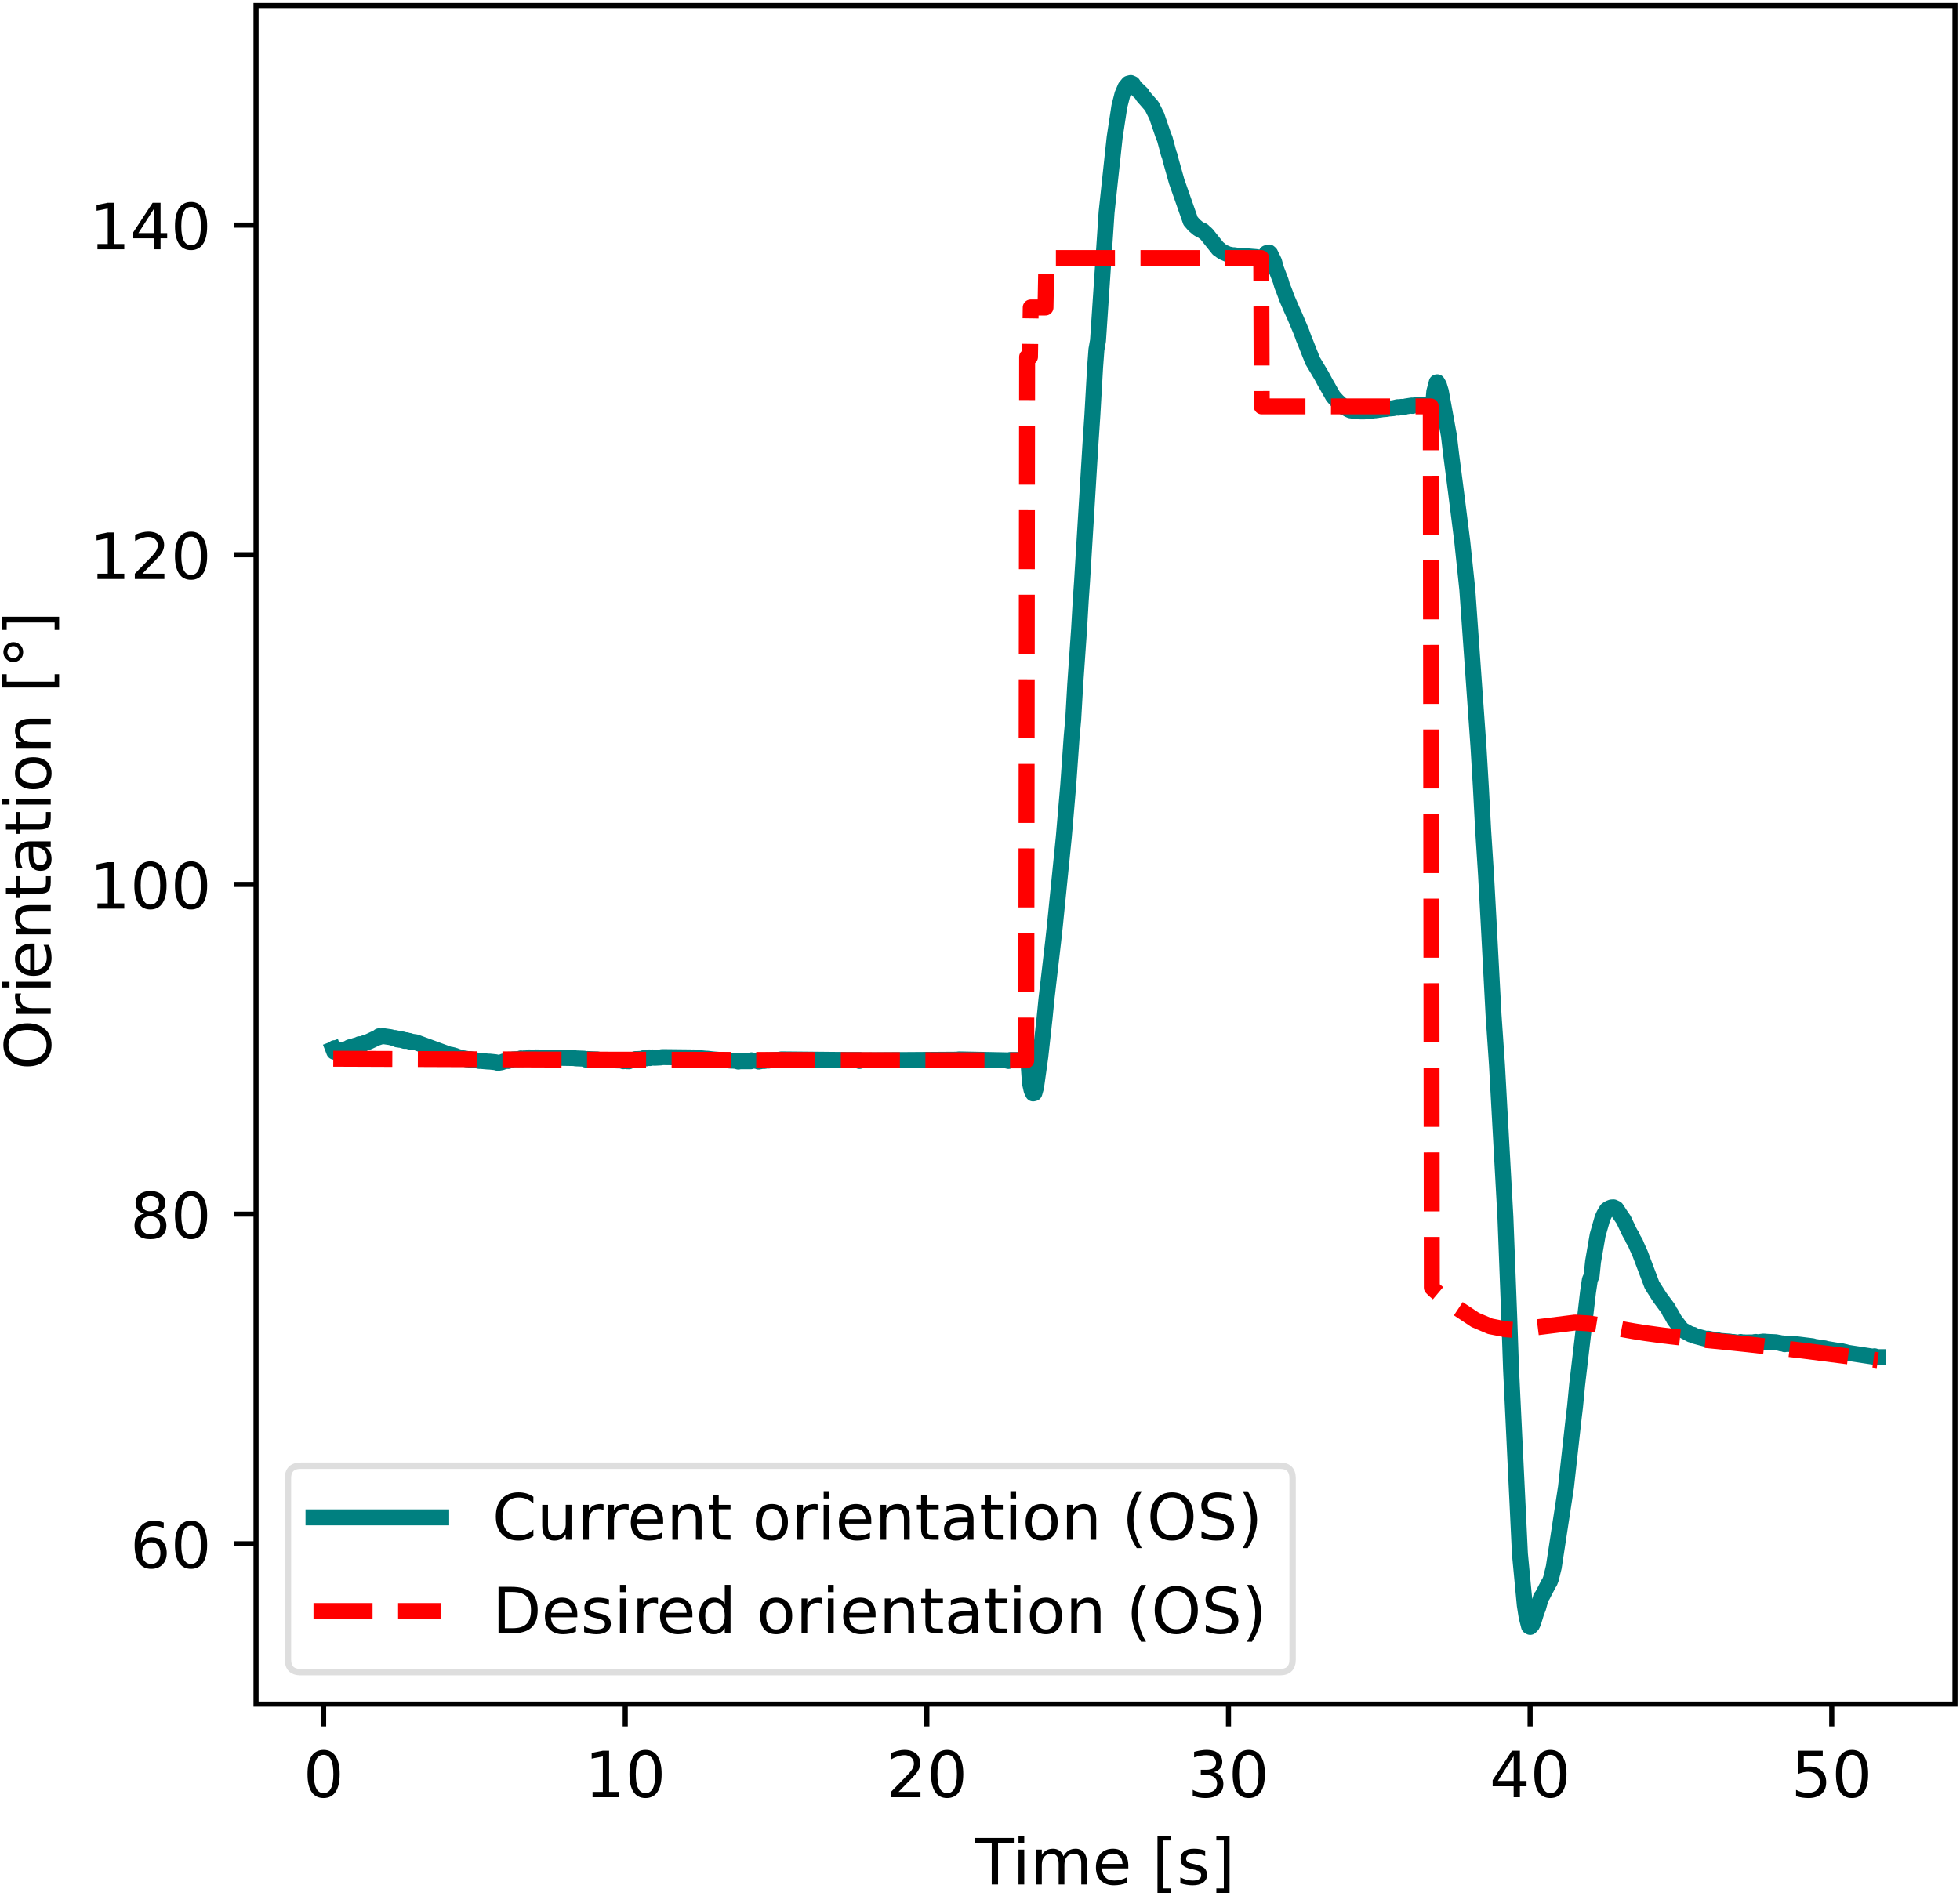 <?xml version="1.0" encoding="UTF-8" standalone="no"?>
<svg
   width="307pt"
   height="396"
   viewBox="0 0 307 297"
   version="1.1"
   id="svg2578"
   sodipodi:docname="Orientation-cropped_new.svg"
   inkscape:version="1.2.2 (732a01da63, 2022-12-09)"
   xmlns:inkscape="http://www.inkscape.org/namespaces/inkscape"
   xmlns:sodipodi="http://sodipodi.sourceforge.net/DTD/sodipodi-0.dtd"
   xmlns:xlink="http://www.w3.org/1999/xlink"
   xmlns="http://www.w3.org/2000/svg"
   xmlns:svg="http://www.w3.org/2000/svg">
  <defs
     id="defs2582" />
  <sodipodi:namedview
     id="namedview2580"
     pagecolor="#ffffff"
     bordercolor="#999999"
     borderopacity="1"
     inkscape:showpageshadow="0"
     inkscape:pageopacity="0"
     inkscape:pagecheckerboard="0"
     inkscape:deskcolor="#d1d1d1"
     inkscape:document-units="pt"
     showgrid="false"
     inkscape:zoom="4.0355084"
     inkscape:cx="78.30488"
     inkscape:cy="219.79882"
     inkscape:window-width="1366"
     inkscape:window-height="745"
     inkscape:window-x="-8"
     inkscape:window-y="-8"
     inkscape:window-maximized="1"
     inkscape:current-layer="g2576" />
  <clipPath
     id="a">
    <path
       transform="matrix(1 0 0 -1 -63 305)"
       d="M0 0h460.8v345.6H0z"
       id="path2244" />
  </clipPath>
  <g
     clip-path="url(#a)"
     id="g2576">
    <path
       d="M-63 305h460.8V-40.6H-63z"
       fill="#fff"
       id="path2247" />
    <path
       d="M40.104 266.984h266.112V.872H40.104z"
       fill="#fff"
       id="path2249" />
    <path
       stroke-width=".8"
       stroke-linejoin="round"
       fill="none"
       stroke="#000"
       d="M50.688 266.984v3.5"
       id="path2251" />
    <symbol
       id="b">
      <path
         transform="matrix(.001 0 0 .001 -.066 .013)"
         d="M318 664c-51 0-89-25-115-75s-38-125-38-225 12-175 38-225 64-75 115-75 89 25 115 75c25 50 38 125 38 225s-13 175-38 225c-26 50-64 75-115 75zm0 78c81 0 143-33 187-97 43-65 65-159 65-281 0-123-22-217-65-281-44-64-106-96-188-96S173 19 130 83 66 241 66 364c0 122 21 216 64 281 43 64 106 97 188 97z"
         id="path2253" />
    </symbol>
    <use
       xlink:href="#b"
       transform="matrix(10 0 0 -10 48.168 281.708)"
       id="use2256" />
    <path
       stroke-width=".8"
       stroke-linejoin="round"
       fill="none"
       stroke="#000"
       d="M97.933 266.984v3.5"
       id="path2258" />
    <symbol
       id="c">
      <path
         transform="translate(-.11) scale(.001)"
         d="M124 83h161v556l-175-35v90l174 35h99V83h161V0H124v83z"
         id="path2260" />
    </symbol>
    <use
       xlink:href="#c"
       transform="matrix(10 0 0 -10 92.673 281.578)"
       id="use2263" />
    <use
       xlink:href="#b"
       transform="matrix(10 0 0 -10 98.593 281.708)"
       id="use2265" />
    <path
       stroke-width=".8"
       stroke-linejoin="round"
       fill="none"
       stroke="#000"
       d="M145.177 266.984v3.5"
       id="path2267" />
    <symbol
       id="d">
      <path
         transform="translate(-.073) scale(.001)"
         d="M192 83h344V0H73v83c37 38 88 90 153 156 64 65 105 107 122 126 32 35 54 65 66 90 12 24 19 49 19 73 0 38-14 70-41 94s-62 37-106 37c-31 0-64-6-98-16-34-11-71-27-110-49v100c40 16 77 28 111 36s66 12 95 12c75 0 135-19 180-57s68-88 68-151c0-30-6-59-17-85-11-27-31-59-61-95-8-10-34-37-78-82S271 164 192 83z"
         id="path2269" />
    </symbol>
    <use
       xlink:href="#d"
       transform="matrix(10 0 0 -10 139.548 281.578)"
       id="use2272" />
    <use
       xlink:href="#b"
       transform="matrix(10 0 0 -10 145.838 281.708)"
       id="use2274" />
    <path
       stroke-width=".8"
       stroke-linejoin="round"
       fill="none"
       stroke="#000"
       d="M192.422 266.984v3.5"
       id="path2276" />
    <symbol
       id="e">
      <path
         transform="matrix(.001 0 0 .001 -.076 .013)"
         d="M406 393c47-10 84-31 110-63s40-72 40-118c0-72-25-128-74-167-50-39-120-58-211-58-31 0-63 3-95 9-32 5-66 14-100 26v95c27-16 57-28 90-36 32-8 66-12 102-12 62 0 109 12 141 36s49 60 49 107c0 42-15 76-45 100s-72 37-126 37h-85v81h89c48 0 85 9 111 29 26 19 39 47 39 84s-14 66-40 86c-27 20-65 30-114 30-27 0-56-3-87-9s-65-15-102-27v88c37 10 72 18 105 23 32 5 63 8 93 8 74 0 133-17 177-51s66-80 66-138c0-40-12-74-35-102s-56-48-98-58z"
         id="path2278" />
    </symbol>
    <use
       xlink:href="#e"
       transform="matrix(10 0 0 -10 186.822 281.708)"
       id="use2281" />
    <use
       xlink:href="#b"
       transform="matrix(10 0 0 -10 193.082 281.708)"
       id="use2283" />
    <path
       stroke-width=".8"
       stroke-linejoin="round"
       fill="none"
       stroke="#000"
       d="M239.666 266.984v3.5"
       id="path2285" />
    <symbol
       id="f">
      <path
         transform="translate(-.049) scale(.001)"
         d="M378 643 129 254h249v389zm-26 86h124V254h104v-82H476V0h-98v172H49v95l303 462z"
         id="path2287" />
    </symbol>
    <use
       xlink:href="#f"
       transform="matrix(10 0 0 -10 233.797 281.578)"
       id="use2290" />
    <use
       xlink:href="#b"
       transform="matrix(10 0 0 -10 240.327 281.708)"
       id="use2292" />
    <path
       stroke-width=".8"
       stroke-linejoin="round"
       fill="none"
       stroke="#000"
       d="M286.91 266.984v3.5"
       id="path2294" />
    <symbol
       id="g">
      <path
         transform="matrix(.001 0 0 .001 -.077 .013)"
         d="M108 729h387v-83H198V467c14 5 29 9 43 11s29 4 43 4c81 0 145-23 193-67 48-45 72-105 72-181 0-79-25-140-74-183S357-13 269-13c-31 0-62 3-94 7-32 5-64 12-98 23v99c29-16 59-28 91-36 31-8 64-11 99-11 56 0 101 14 134 44 32 30 49 70 49 121 0 50-17 90-49 120-33 30-78 45-134 45-26 0-53-3-79-9s-53-15-80-27v366z"
         id="path2296" />
    </symbol>
    <use
       xlink:href="#g"
       transform="matrix(10 0 0 -10 281.321 281.708)"
       id="use2299" />
    <use
       xlink:href="#b"
       transform="matrix(10 0 0 -10 287.571 281.708)"
       id="use2301" />
    <symbol
       id="h">
      <path
         transform="translate(.002) scale(.001)"
         d="M-2 729h616v-83H355V0h-99v646H-2v83z"
         id="path2303" />
    </symbol>
    <symbol
       id="i">
      <path
         transform="translate(-.094) scale(.001)"
         d="M94 547h90V0H94v547zm0 213h90V646H94v114z"
         id="path2306" />
    </symbol>
    <symbol
       id="j">
      <path
         transform="translate(-.091) scale(.001)"
         d="M520 442c22 40 49 69 80 89 31 19 68 29 111 29 56 0 100-20 131-60s47-97 47-170V0h-90v327c0 52-10 91-28 117-19 25-47 38-85 38-47 0-84-16-111-47s-40-73-40-126V0h-90v327c0 52-10 91-28 117-19 25-48 38-86 38-46 0-83-16-110-47s-40-73-40-126V0H91v547h90v-85c20 33 45 58 74 74 28 16 62 24 102 24s73-10 101-30 48-50 62-88z"
         id="path2309" />
    </symbol>
    <symbol
       id="k">
      <path
         transform="matrix(.001 0 0 .001 -.055 .013)"
         d="M562 296v-44H149c4-62 22-110 56-142 33-32 79-48 139-48 34 0 68 4 100 12s65 21 97 39V28c-32-14-65-25-99-31s-69-10-103-10c-88 0-157 25-208 75S55 181 55 268c0 89 24 160 72 213 48 52 114 79 196 79 74 0 132-24 175-71 42-48 64-112 64-193zm-90 26c-1 49-15 88-41 118-27 29-63 44-107 44-50 0-90-15-120-43s-48-68-52-119h320z"
         id="path2312" />
    </symbol>
    <symbol
       id="m">
      <path
         transform="matrix(.001 0 0 .001 -.086 .131)"
         d="M86 760h207v-70H176V-61h117v-70H86v891z"
         id="path2315" />
    </symbol>
    <symbol
       id="n">
      <path
         transform="matrix(.001 0 0 .001 -.054 .013)"
         d="M443 531v-85c-26 12-52 22-79 29-28 6-56 10-85 10-45 0-79-7-101-21s-33-34-33-61c0-21 8-37 24-49s48-24 96-34l31-7c64-14 109-34 136-58 26-25 40-60 40-104 0-51-20-91-60-120-40-30-96-44-166-44-30 0-60 3-92 8S89 8 54 20v93c33-18 66-31 98-39 32-9 64-13 96-13 42 0 75 7 98 21 22 14 34 35 34 62 0 24-9 43-25 56s-52 26-108 38l-31 7c-56 12-97 30-121 54-25 24-37 57-37 100 0 51 18 91 54 119s88 42 156 42c33 0 64-3 94-8 29-5 56-12 81-21z"
         id="path2318" />
    </symbol>
    <symbol
       id="o">
      <path
         transform="matrix(.001 0 0 .001 -.097 .131)"
         d="M304 760v-891H97v70h117v751H97v70h207z"
         id="path2321" />
    </symbol>
    <use
       xlink:href="#h"
       transform="matrix(10 0 0 -10 152.757 295.25)"
       id="use2324" />
    <use
       xlink:href="#i"
       transform="matrix(10 0 0 -10 159.53 295.25)"
       id="use2326" />
    <use
       xlink:href="#j"
       transform="matrix(10 0 0 -10 162.28 295.25)"
       id="use2328" />
    <use
       xlink:href="#k"
       transform="matrix(10 0 0 -10 171.66 295.38)"
       id="use2330" />
    <use
       xlink:href="#l"
       transform="matrix(10 0 0 -10 177.26 295.25)"
       id="use2332" />
    <use
       xlink:href="#m"
       transform="matrix(10 0 0 -10 181.3 296.56)"
       id="use2334" />
    <use
       xlink:href="#n"
       transform="matrix(10 0 0 -10 184.88 295.38)"
       id="use2336" />
    <use
       xlink:href="#o"
       transform="matrix(10 0 0 -10 190.52 296.56)"
       id="use2338" />
    <path
       stroke-width=".8"
       stroke-linejoin="round"
       fill="none"
       stroke="#000"
       d="M40.104 241.875h-3.5"
       id="path2340" />
    <symbol
       id="p">
      <path
         transform="matrix(.001 0 0 .001 -.07 .013)"
         d="M330 404c-44 0-79-16-105-46s-39-72-39-124c0-53 13-95 39-125s61-45 105-45 79 15 105 45 39 72 39 125c0 52-13 94-39 124s-61 46-105 46zm196 309v-90c-25 12-50 21-75 27-26 6-51 9-75 9-66 0-116-22-150-66s-54-111-58-199c19 28 43 50 72 65s61 23 96 23c73 0 131-23 173-67s64-105 64-181c0-75-23-135-67-180S403-13 330-13c-84 0-149 32-193 96-45 64-67 158-67 281 0 115 27 207 82 275 54 68 128 103 220 103 24 0 49-3 75-7 25-5 51-12 79-22z"
         id="path2342" />
    </symbol>
    <use
       xlink:href="#p"
       transform="matrix(10 0 0 -10 21.085 245.802)"
       id="use2345" />
    <use
       xlink:href="#b"
       transform="matrix(10 0 0 -10 27.405 245.802)"
       id="use2347" />
    <path
       stroke-width=".8"
       stroke-linejoin="round"
       fill="none"
       stroke="#000"
       d="M40.104 190.222h-3.5"
       id="path2349" />
    <symbol
       id="q">
      <path
         transform="matrix(.001 0 0 .001 -.068 .013)"
         d="M318 346c-47 0-84-13-111-38s-40-59-40-103 13-79 40-104 64-37 111-37c46 0 83 12 110 38 27 25 41 59 41 103s-14 78-40 103c-27 25-64 38-111 38zm-99 42c-42 10-75 30-99 59s-35 64-35 106c0 58 20 104 62 138 41 34 98 51 171 51 72 0 129-17 171-51 41-34 62-80 62-138 0-42-12-77-36-106s-56-49-98-59c47-11 84-33 111-65 26-32 40-72 40-118 0-71-22-125-65-162-44-38-106-56-186-56S175 5 132 43c-43 37-64 91-64 162 0 46 13 86 40 118 26 32 63 54 111 65zm-36 156c0-38 11-68 35-89s57-31 100-31c42 0 75 10 99 31s36 51 36 89-12 67-36 88-57 32-99 32c-43 0-76-11-100-32s-35-50-35-88z"
         id="path2351" />
    </symbol>
    <use
       xlink:href="#q"
       transform="matrix(10 0 0 -10 21.065 194.15)"
       id="use2354" />
    <use
       xlink:href="#b"
       transform="matrix(10 0 0 -10 27.405 194.15)"
       id="use2356" />
    <path
       stroke-width=".8"
       stroke-linejoin="round"
       fill="none"
       stroke="#000"
       d="M40.104 138.57h-3.5"
       id="path2358" />
    <use
       xlink:href="#c"
       transform="matrix(10 0 0 -10 15.126 142.367)"
       id="use2360" />
    <use
       xlink:href="#b"
       transform="matrix(10 0 0 -10 21.046 142.497)"
       id="use2362" />
    <use
       xlink:href="#b"
       transform="matrix(10 0 0 -10 27.406 142.497)"
       id="use2364" />
    <path
       stroke-width=".8"
       stroke-linejoin="round"
       fill="none"
       stroke="#000"
       d="M40.104 86.918h-3.5"
       id="path2366" />
    <use
       xlink:href="#c"
       transform="matrix(10 0 0 -10 15.126 90.714)"
       id="use2368" />
    <use
       xlink:href="#d"
       transform="matrix(10 0 0 -10 21.116 90.714)"
       id="use2370" />
    <use
       xlink:href="#b"
       transform="matrix(10 0 0 -10 27.406 90.844)"
       id="use2372" />
    <path
       stroke-width=".8"
       stroke-linejoin="round"
       fill="none"
       stroke="#000"
       d="M40.104 35.265h-3.5"
       id="path2374" />
    <use
       xlink:href="#c"
       transform="matrix(10 0 0 -10 15.126 39.062)"
       id="use2376" />
    <use
       xlink:href="#f"
       transform="matrix(10 0 0 -10 20.876 39.062)"
       id="use2378" />
    <use
       xlink:href="#b"
       transform="matrix(10 0 0 -10 27.406 39.192)"
       id="use2380" />
    <symbol
       id="r">
      <path
         transform="matrix(.001 0 0 .001 -.056 .013)"
         d="M394 662c-72 0-129-27-171-80-42-54-63-126-63-218s21-165 63-218c42-54 99-80 171-80 71 0 128 26 170 80 42 53 63 126 63 218s-21 164-63 218c-42 53-99 80-170 80zm0 80c102 0 183-35 245-103 61-68 92-160 92-275 0-116-31-207-92-275C577 21 496-13 394-13 291-13 209 21 148 89c-62 68-92 159-92 275 0 115 30 207 92 275 61 68 143 103 246 103z"
         id="path2382" />
    </symbol>
    <symbol
       id="s">
      <path
         transform="translate(-.091) scale(.001)"
         d="M411 463c-10 6-21 10-33 13-12 2-25 4-39 4-51 0-90-17-117-50-28-33-41-80-41-142V0H91v547h90v-85c18 33 43 58 73 74s67 24 111 24c6 0 13-1 21-1 7-1 15-2 25-4v-92z"
         id="path2385" />
    </symbol>
    <symbol
       id="t">
      <path
         transform="translate(-.027) scale(.001)"
         d="M183 702V547h185v-70H183V180c0-45 6-74 18-86 12-13 37-19 75-19h92V0h-92c-70 0-118 13-144 39s-39 73-39 141v297H27v70h66v155h90z"
         id="path2388" />
    </symbol>
    <symbol
       id="u">
      <path
         transform="translate(-.091) scale(.001)"
         d="M549 330V0h-90v327c0 52-11 90-31 116s-50 39-90 39c-49 0-87-16-115-47s-42-73-42-126V0H91v547h90v-85c21 32 46 57 76 73 29 16 63 25 101 25 62 0 110-20 142-59s49-96 49-171z"
         id="path2391" />
    </symbol>
    <symbol
       id="v">
      <path
         transform="matrix(.001 0 0 .001 -.06 .013)"
         d="M343 275c-73 0-123-9-151-25-28-17-42-45-42-85 0-32 10-58 31-76 21-19 50-28 86-28 50 0 90 17 120 53 30 35 45 82 45 141v20h-89zm179 37V0h-90v83c-21-34-47-58-77-73s-68-23-112-23c-56 0-101 15-134 46s-49 73-49 126c0 61 20 107 62 139 41 31 102 47 184 47h126v9c0 41-14 73-41 96-27 22-65 34-114 34-32 0-62-4-92-12s-58-19-85-33v83c32 12 64 22 95 28s61 10 91 10c79 0 138-21 177-62s59-103 59-186z"
         id="path2394" />
    </symbol>
    <symbol
       id="w">
      <path
         transform="matrix(.001 0 0 .001 -.055 .013)"
         d="M306 484c-48 0-86-19-114-57s-42-89-42-154c0-66 13-117 41-155s66-56 115-56c48 0 86 18 114 56s42 89 42 155c0 64-14 116-42 154s-66 57-114 57zm0 76c78 0 139-26 184-76 44-51 67-121 67-211s-23-160-67-210c-45-51-106-76-184-76-79 0-141 25-185 76-44 50-66 120-66 210s22 160 66 211c44 50 106 76 185 76z"
         id="path2397" />
    </symbol>
    <symbol
       id="x">
      <path
         transform="matrix(.001 0 0 .001 -.095 -.432)"
         d="M250 679c-26 0-48-9-66-27s-27-40-27-66 9-48 27-66 40-26 66-26 48 8 66 26 27 40 27 66-9 48-27 66-40 27-66 27zm0 63c20 0 40-4 60-12 19-8 36-20 50-34 14-15 25-32 33-50 8-19 12-39 12-60 0-44-16-80-46-110s-67-44-110-44c-44 0-81 14-110 44-30 29-44 66-44 110 0 43 15 80 45 110s66 46 110 46z"
         id="path2400" />
    </symbol>
    <use
       xlink:href="#r"
       transform="matrix(0,-10,-10,0,8.078,167.071)"
       id="use2403" />
    <use
       xlink:href="#s"
       transform="matrix(0,-10,-10,0,7.948,158.851)"
       id="use2405" />
    <use
       xlink:href="#i"
       transform="matrix(0,-10,-10,0,7.948,154.711)"
       id="use2407" />
    <use
       xlink:href="#k"
       transform="matrix(0 -10 -10 0 8.078 152.901)"
       id="use2411" />
    <use
       xlink:href="#u"
       transform="matrix(0 -10 -10 0 7.948 146.391)"
       id="use2413" />
    <use
       xlink:href="#t"
       transform="matrix(0 -10 -10 0 7.948 140.691)"
       id="use2415" />
    <use
       xlink:href="#v"
       transform="matrix(0 -10 -10 0 8.078 136.441)"
       id="use2417" />
    <use
       xlink:href="#t"
       transform="matrix(0 -10 -10 0 7.948 130.641)"
       id="use2419" />
    <use
       xlink:href="#i"
       transform="matrix(0 -10 -10 0 7.948 126.051)"
       id="use2421" />
    <use
       xlink:href="#w"
       transform="matrix(0 -10 -10 0 8.078 123.661)"
       id="use2423" />
    <use
       xlink:href="#u"
       transform="matrix(0 -10 -10 0 7.948 117.181)"
       id="use2425" />
    <use
       xlink:href="#l"
       transform="matrix(0 -10 -10 0 7.948 111.751)"
       id="use2427" />
    <use
       xlink:href="#m"
       transform="matrix(0 -10 -10 0 9.258 107.711)"
       id="use2429" />
    <use
       xlink:href="#x"
       transform="matrix(0 -10 -10 0 3.628 103.721)"
       id="use2431" />
    <use
       xlink:href="#o"
       transform="matrix(0 -10 -10 0 9.258 98.701)"
       id="use2433" />
    <clipPath
       id="y">
      <path
         transform="matrix(1 0 0 -1 -63 305)"
         d="M103.104 38.016h266.112v266.112H103.104z"
         id="path2435" />
    </clipPath>
    <g
       clip-path="url(#y)"
       id="g2440">
      <path
         stroke-width="2.5"
         stroke-linecap="square"
         stroke-linejoin="round"
         fill="none"
         stroke="teal"
         d="m52.2 164.393.146.38.052-.557.09.177.095.155.094-.155.09.278.1-.145.098.247.194-.147.104.105.07-.12.1.203.104-.319.17.188 1.058-.6.265-.063.132-.069.166.082.297-.199.279.013.123-.13.052.072.099.004.123-.194.07.136.445-.176.052.005.156-.118.198-.052.572-.215 1.412-.672.08.006.105-.165.18.07.183-.044.293-.04 1.125.16.619.177.056-.051.18.057.104.002.08.163.336-.049.056.109.095-.052.108-.052.17.162.095-.104.109.16.075-.104.095.16.123-.105.08.107.094-.104.378.163.104-.052.066.106.194.002.76.11 5.207 1.91.369.051.094.102.132-.051.293.153.038-.052.189.153h.208l.647.202.69.1.085.102.316-.051.147.101.09-.102.34.152h.123l.822.101.156.051.07-.05.199.05 1.13.099h.188l.936.096.382.108.586-.097.373-.153.36-.05.193-.101.095.101.099-.204.09.102.49-.155 1.012-.052.288-.102.284.102.203-.102h.746l.104-.152.18.101.226-.05.147.05.387-.1 6.048.1.274.05 1.322.052.289.152.222-.102 1.285.05.094.102.118-.102.185.051.274.051h.203l3.34.096.137.106.288-.047.312.054.184-.05.066.053.109-.154.07.053.298-.053.289-.051.288-.154h.26l.973-.051.066-.103.222.051.16.001.478-.153.09.102.387-.1.307.05 1.002-.052.208-.05 4.516.049.26.05.123-.05.293.1.175-.05.34.101.137-.05 1.053.1.203.001.841.102 1.229.1.085.05.364-.05 1.143.102.231-.001.719.052.236.103.047-.051h.184l1.71-.001.095-.152.222.05.817.054.1.102.07-.103.213.05.076-.05.222.002.165-.002h.189l.378-.103.222.05.203-.05 1.673-.1.15-.052 10.328.1.17-.001h.199l1.474.003.057.153.099-.153.061.101.298-.05 14.83-.1.283-.052 7.38.15.18.052.085-.05.118.1.269-.152h2.844l.26 3.619.25 1.113.241.502.199-.048.26-.906.67-4.8.68-6.162.275-2.794 1.044-8.983.274-2.501 1.413-14.039.685-8.04.543-7.646.24-2.66.313-5.444.604-8.682.265-4.562.203-2.946 1.314-21.506.302-4.542.425-7.461.208-2.807.25-1.41 1.342-20.104 1.261-11.71.738-4.867.481-1.899.478-1.124.467-.56.355-.094.311.14.355.535 1.082 1.034.146.303 1.408 1.617.77 1.535 1.04 3.047.236.572.619 2.32.104.226.274 1.053.855 3.042 2.173 6.191.586.673.656.55.256.126.33.185.095-.003.279.279.146.104.213.21 1.795 2.248.08.004.321.283.345.226.855.37.284.037.364.1.193-.028.61.092h.156l.959.045.453.042 1.262.101.912.151.392-.161.09-.04.278-.559.378-.105.19.17.6 1.236.33 1.188.713 1.854.218.768.307.76.467 1.26.742 1.712.411.905.364.852.76 1.812.35.982.218.512.685 1.748.193.473.27.705 1.389 2.329.576 1.07 1.242 2.19.199.233.496.55.369.32.25.3.123.018.26.284.094-.012.184.115.392.248.364.161.288.028.308.086.08-.07.184.07.473.027.174.023.671.004.388-.064.17-.001.392-.051.099.051.175-.029.198-.086.473-.006.274-.086.307.006.189-.057.84-.069.26-.057.416-.034.374-.034.68-.159.08.086.194-.086.104.046.184-.086.458.007.19-.069.987-.154.104.069.165-.069.42-.062.421.04.227-.057 2.012-.08.17-2 .388-1.47.08-.018.274.484.293.958 1.257 6.902.335 2.83.766 5.913.992 7.858.793 7.554 1.753 24.71.373 6.294.355 6.694.449 6.976.382 6.968.799 15.038.534 7.756 1.318 23.842.614 15.983.274 7.893 1.389 28.912.76 8.023.289 1.845.378 1.47.18.103.278-.286.198-.415.468-1.534.312-.797.43-1.582.217-.273.274-.528.751-1.444.137-.198.185-.49.444-1.812 1.913-12.543 1.205-10.841.212-1.757.331-3.435 1.706-14.53.288-1.922.27-.626.23-2.23.719-4.157.756-2.652.274-.596.415-.698.35-.233.373-.14.312-.018.416.195.175.262.434.67.567.827.85 1.801.313.59.075.055.26.603.326.54.25.596.515 1.148 1.847 4.886.317.505.926 1.456 1.304 1.758.288.598.1.084.566 1.032 1.05 1.379.16.198 1.375.738.354.047.189.151.203.058 1.857.493.094-.093.288.057.293.07.388.024.17.058.246-.011.222.071.406.094h.175l1.228.093.184.104.369-.046.477.077.368.02.199.025.1-.116.08.104.34-.06.326.033 1.034-.015.194.01.109.048.09-.108.084.105.1-.13.08.072.208-.013.935-.117.1.094.146-.083.047.106.284-.07 1.322.059.298.058.246.036.321.094.16-.014.289.065.1.07.188-.048.392.014.274-.034.199-.022 3.297.408.288.094 1.05.153.065.105.1-.058.302.105.085-.07.18.07 2.083.35.118-.046.166.047.373.094.373.081.109.059.184.035.676.106 3.15.48.152.013.194.046.07-.093.265.14h.241"
         id="path2438" />
    </g>
    <clipPath
       id="z">
      <path
         transform="matrix(1 0 0 -1 -63 305)"
         d="M103.104 38.016h266.112v266.112H103.104z"
         id="path2442" />
    </clipPath>
    <g
       clip-path="url(#z)"
       id="g2447">
      <path
         stroke-width="2.5"
         stroke-dasharray="9.25,4"
         stroke-linejoin="round"
         fill="none"
         stroke="red"
         d="m52.2 165.87 34.016.133 74.528.133.137-110.21h.449l.113-7.748h2.315l.147-7.748h33.647l.08 23.244h26.472l.165 138.049.387.396.662.556 1.02.858.61.454.434.368 3.695 2.449 2.339.99 2.38.467 1.357.1 1.762-.182 7.79-.969 2.126.133 2.934.464 2.859.54 1.318.233 1.738.276 2.797.382 2.183.252 2.806.286 4.862.48 3.557.373 8.485.972 11.75 1.505"
         id="path2445" />
    </g>
    <path
       stroke-width=".8"
       stroke-linecap="square"
       stroke-miterlimit="10"
       fill="none"
       stroke="#000"
       d="M40.104 266.984V.872M306.216 266.984V.872M40.104 266.984h266.112M40.104.872h266.112"
       id="path2449" />
    <path
       d="M47.104 261.984h153.36c1.333 0 2-.667 2-2V231.64c0-1.333-.667-2-2-2H47.103c-1.333 0-2 .667-2 2v28.344c0 1.333.667 2 2 2z"
       fill="#fff"
       fill-opacity=".8"
       id="path2451" />
    <path
       stroke-miterlimit="10"
       fill="none"
       stroke="#d5d6d5"
       stroke-opacity=".8"
       d="M47.104 261.984h153.36c1.333 0 2-.667 2-2V231.64c0-1.333-.667-2-2-2H47.103c-1.333 0-2 .667-2 2v28.344c0 1.333.667 2 2 2z"
       id="path2453" />
    <path
       stroke-width="2.5"
       stroke-linecap="square"
       stroke-linejoin="round"
       fill="none"
       stroke="teal"
       d="M49.104 237.734h20"
       id="path2455" />
    <symbol
       id="A">
      <path
         transform="matrix(.001 0 0 .001 -.056 .013)"
         d="M644 673V569c-34 30-69 53-107 69-38 15-77 23-119 23-84 0-148-26-192-77s-66-124-66-220 22-170 66-221 108-76 192-76c42 0 81 7 119 23 38 15 73 38 107 69V56c-35-24-72-41-110-52s-79-17-122-17C302-13 215 20 151 87S56 246 56 364c0 117 31 209 95 277 64 67 151 101 261 101 44 0 85-6 123-17 38-12 75-29 109-52z"
         id="path2457" />
    </symbol>
    <symbol
       id="B">
      <path
         transform="matrix(.001 0 0 .001 -.085 .013)"
         d="M85 216v331h90V219c0-52 10-90 30-116s50-39 91-39c48 0 87 15 115 46s42 73 42 127v310h90V0h-90v84c-22-34-48-58-76-74-29-15-62-23-100-23-63 0-111 19-143 58-33 38-49 95-49 171zm226 344z"
         id="path2460" />
    </symbol>
    <symbol
       id="C">
      <path
         transform="matrix(.001 0 0 .001 -.086 .131)"
         d="M310 759c-44-76-76-150-97-223-22-73-32-147-32-222 0-76 10-150 32-223 21-74 53-147 97-222h-78C183-54 146 20 122 94S86 241 86 314c0 72 12 145 36 219s60 149 110 226h78z"
         id="path2463" />
    </symbol>
    <symbol
       id="D">
      <path
         transform="matrix(.001 0 0 .001 -.066 .013)"
         d="M535 705v-96c-38 18-73 31-106 40-34 8-66 13-96 13-54 0-96-11-125-31-29-21-43-51-43-89 0-32 9-57 29-73 19-17 56-30 110-40l60-12c73-14 127-39 162-74 35-36 53-83 53-142 0-71-24-124-71-160-48-36-117-54-208-54-35 0-72 4-111 11S110 16 69 32v102c40-23 79-40 117-51 38-12 76-17 114-17 56 0 99 11 130 33 30 22 46 53 46 95 0 36-11 64-33 84s-58 35-108 45l-60 12c-74 14-127 37-160 69-33 31-49 74-49 130 0 64 22 115 68 152 45 37 108 56 188 56 34 0 68-3 104-9 35-6 71-16 109-28z"
         id="path2466" />
    </symbol>
    <symbol
       id="E">
      <path
         transform="matrix(.001 0 0 .001 -.08 .131)"
         d="M80 759h78c48-77 85-152 109-226s37-147 37-219c0-73-13-146-37-220S206-54 158-131H80c43 75 75 148 97 222 21 73 32 147 32 223 0 75-11 149-32 222-22 73-54 147-97 223z"
         id="path2469" />
    </symbol>
    <use
       xlink:href="#A"
       transform="matrix(10 0 0 -10 77.664 241.364)"
       id="use2472" />
    <use
       xlink:href="#B"
       transform="matrix(10 0 0 -10 84.934 241.364)"
       id="use2474" />
    <use
       xlink:href="#s"
       transform="matrix(10 0 0 -10 91.334 241.234)"
       id="use2476" />
    <use
       xlink:href="#s"
       transform="matrix(10 0 0 -10 95.272 241.234)"
       id="use2478" />
    <use
       xlink:href="#k"
       transform="matrix(10 0 0 -10 98.803 241.364)"
       id="use2480" />
    <use
       xlink:href="#u"
       transform="matrix(10 0 0 -10 105.313 241.234)"
       id="use2482" />
    <use
       xlink:href="#t"
       transform="matrix(10 0 0 -10 111.013 241.234)"
       id="use2484" />
    <use
       xlink:href="#l"
       transform="matrix(10 0 0 -10 114.663 241.234)"
       id="use2486" />
    <use
       xlink:href="#w"
       transform="matrix(10 0 0 -10 118.393 241.364)"
       id="use2488" />
    <use
       xlink:href="#s"
       transform="matrix(10 0 0 -10 124.873 241.234)"
       id="use2490" />
    <use
       xlink:href="#i"
       transform="matrix(10 0 0 -10 129.013 241.234)"
       id="use2492" />
    <use
       xlink:href="#k"
       transform="matrix(10 0 0 -10 131.403 241.364)"
       id="use2494" />
    <use
       xlink:href="#u"
       transform="matrix(10 0 0 -10 137.913 241.234)"
       id="use2496" />
    <use
       xlink:href="#t"
       transform="matrix(10 0 0 -10 143.613 241.234)"
       id="use2498" />
    <use
       xlink:href="#v"
       transform="matrix(10 0 0 -10 147.863 241.364)"
       id="use2500" />
    <use
       xlink:href="#t"
       transform="matrix(10 0 0 -10 153.663 241.234)"
       id="use2502" />
    <use
       xlink:href="#i"
       transform="matrix(10 0 0 -10 158.253 241.234)"
       id="use2504" />
    <use
       xlink:href="#w"
       transform="matrix(10 0 0 -10 160.643 241.364)"
       id="use2506" />
    <use
       xlink:href="#u"
       transform="matrix(10 0 0 -10 167.123 241.234)"
       id="use2508" />
    <use
       xlink:href="#l"
       transform="matrix(10 0 0 -10 172.553 241.234)"
       id="use2510" />
    <use
       xlink:href="#C"
       transform="matrix(10 0 0 -10 176.593 242.544)"
       id="use2512" />
    <use
       xlink:href="#r"
       transform="matrix(10 0 0 -10 180.193 241.364)"
       id="use2514" />
    <use
       xlink:href="#D"
       transform="matrix(10 0 0 -10 188.163 241.364)"
       id="use2516" />
    <use
       xlink:href="#E"
       transform="matrix(10 0 0 -10 194.653 242.544)"
       id="use2518" />
    <path
       stroke-width="2.5"
       stroke-dasharray="9.25,4"
       stroke-linejoin="round"
       fill="none"
       stroke="red"
       d="M49.104 252.406h20"
       id="path2520" />
    <symbol
       id="F">
      <path
         transform="translate(-.098) scale(.001)"
         d="M197 648V81h119c100 0 174 22 221 68 46 46 70 118 70 216s-24 169-70 215c-47 45-121 68-221 68H197zm-99 81h203c141 0 245-30 311-88 66-59 99-151 99-276 0-126-34-218-100-277S441 0 301 0H98v729z"
         id="path2522" />
    </symbol>
    <symbol
       id="G">
      <path
         transform="matrix(.001 0 0 .001 -.055 .013)"
         d="M454 464v296h90V0h-90v82c-19-33-43-57-72-72s-63-23-103-23c-66 0-120 26-162 78S55 187 55 273s20 155 62 208c42 52 96 79 162 79 40 0 74-8 103-24s53-40 72-72zM148 273c0-66 13-118 40-156s64-56 112-56 85 18 113 56c27 38 41 90 41 156s-14 117-41 155c-28 38-65 57-113 57s-85-19-112-57-40-89-40-155z"
         id="path2525" />
    </symbol>
    <use
       xlink:href="#F"
       transform="matrix(10 0 0 -10 78.084 255.906)"
       id="use2528" />
    <use
       xlink:href="#k"
       transform="matrix(10 0 0 -10 85.354 256.036)"
       id="use2530" />
    <use
       xlink:href="#n"
       transform="matrix(10 0 0 -10 91.494 256.036)"
       id="use2532" />
    <use
       xlink:href="#i"
       transform="matrix(10 0 0 -10 97.104 255.906)"
       id="use2534" />
    <use
       xlink:href="#s"
       transform="matrix(10 0 0 -10 99.854 255.906)"
       id="use2536" />
    <use
       xlink:href="#k"
       transform="matrix(10 0 0 -10 103.385 256.036)"
       id="use2538" />
    <use
       xlink:href="#G"
       transform="matrix(10 0 0 -10 109.535 256.036)"
       id="use2540" />
    <use
       xlink:href="#l"
       transform="matrix(10 0 0 -10 115.335 255.906)"
       id="use2542" />
    <use
       xlink:href="#w"
       transform="matrix(10 0 0 -10 119.065 256.036)"
       id="use2544" />
    <use
       xlink:href="#s"
       transform="matrix(10 0 0 -10 125.545 255.906)"
       id="use2546" />
    <use
       xlink:href="#i"
       transform="matrix(10 0 0 -10 129.685 255.906)"
       id="use2548" />
    <use
       xlink:href="#k"
       transform="matrix(10 0 0 -10 132.075 256.036)"
       id="use2550" />
    <use
       xlink:href="#u"
       transform="matrix(10 0 0 -10 138.585 255.906)"
       id="use2552" />
    <use
       xlink:href="#t"
       transform="matrix(10 0 0 -10 144.285 255.906)"
       id="use2554" />
    <use
       xlink:href="#v"
       transform="matrix(10 0 0 -10 148.535 256.036)"
       id="use2556" />
    <use
       xlink:href="#t"
       transform="matrix(10 0 0 -10 154.335 255.906)"
       id="use2558" />
    <use
       xlink:href="#i"
       transform="matrix(10 0 0 -10 158.925 255.906)"
       id="use2560" />
    <use
       xlink:href="#w"
       transform="matrix(10 0 0 -10 161.315 256.036)"
       id="use2562" />
    <use
       xlink:href="#u"
       transform="matrix(10 0 0 -10 167.795 255.906)"
       id="use2564" />
    <use
       xlink:href="#l"
       transform="matrix(10 0 0 -10 173.225 255.906)"
       id="use2566" />
    <use
       xlink:href="#C"
       transform="matrix(10 0 0 -10 177.265 257.216)"
       id="use2568" />
    <use
       xlink:href="#r"
       transform="matrix(10 0 0 -10 180.865 256.036)"
       id="use2570" />
    <use
       xlink:href="#D"
       transform="matrix(10 0 0 -10 188.835 256.036)"
       id="use2572" />
    <use
       xlink:href="#E"
       transform="matrix(10 0 0 -10 195.325 257.216)"
       id="use2574" />
  </g>
</svg>
